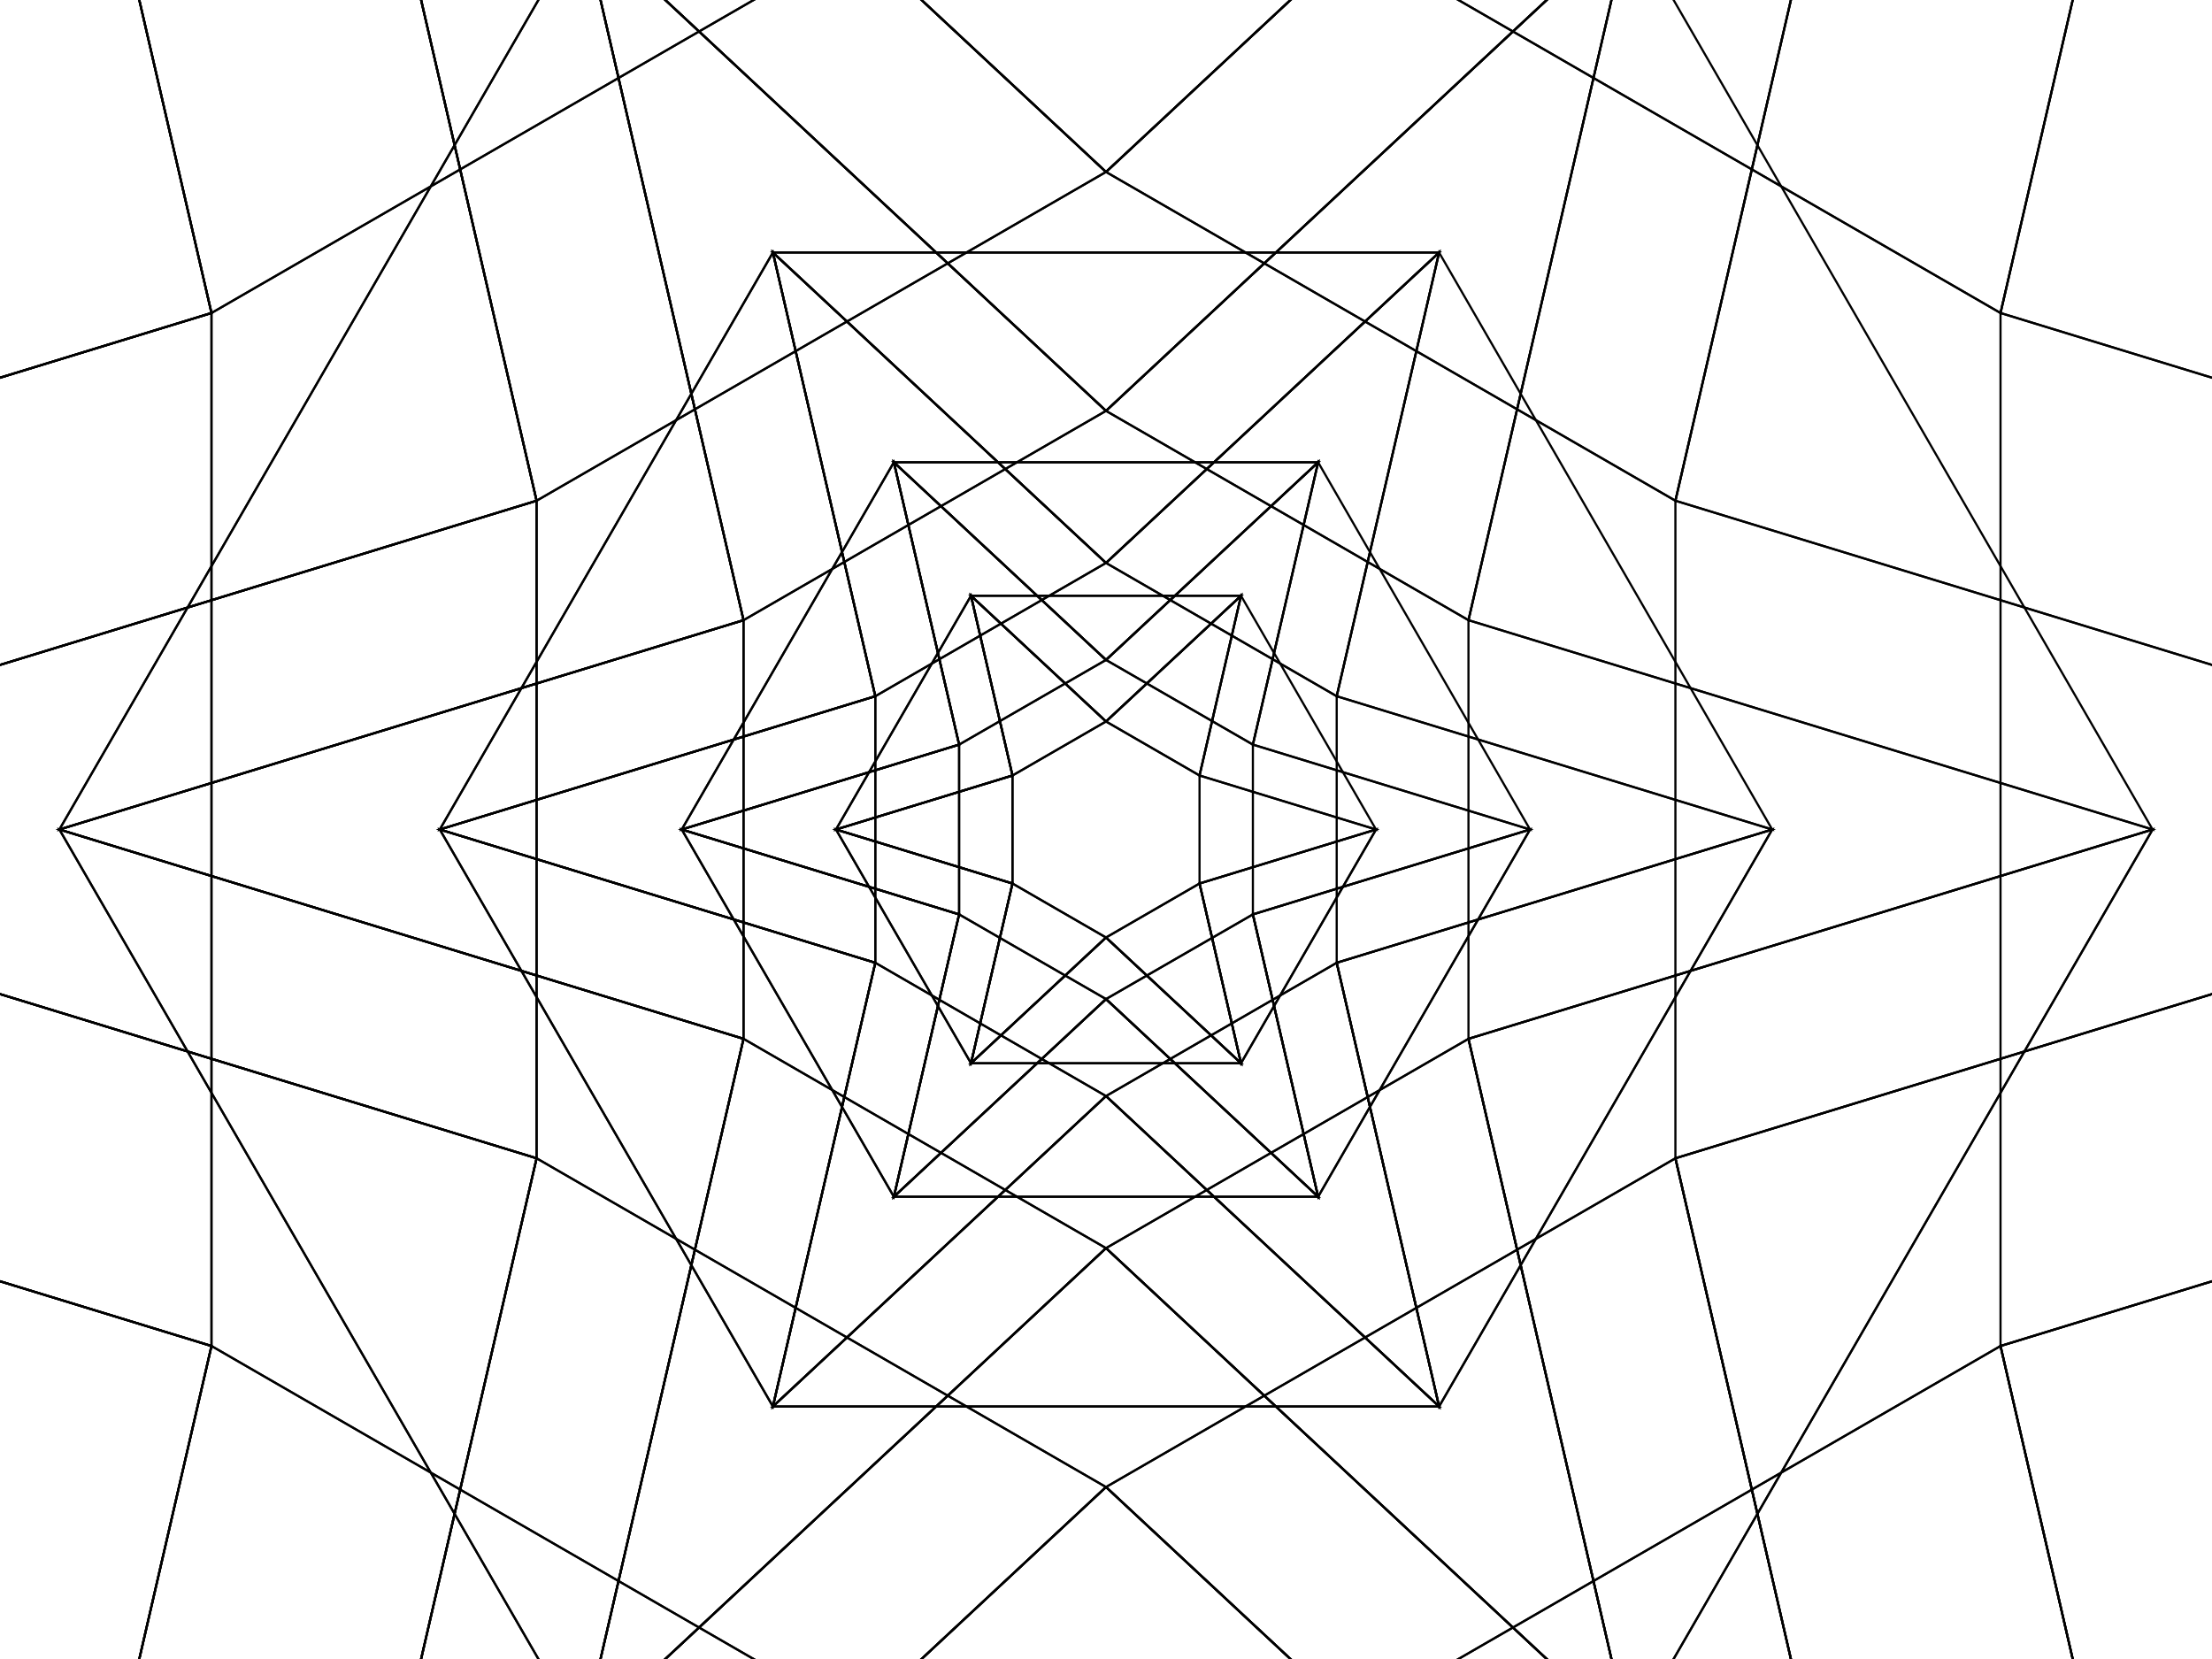 <?xml version="1.0" encoding="utf-8"?>
<!-- Generator: Adobe Illustrator 18.0.0, SVG Export Plug-In . SVG Version: 6.00 Build 0)  -->
<!DOCTYPE svg PUBLIC "-//W3C//DTD SVG 1.1//EN" "http://www.w3.org/Graphics/SVG/1.1/DTD/svg11.dtd">
<svg version="1.1" id="Layer_1" xmlns="http://www.w3.org/2000/svg" xmlns:xlink="http://www.w3.org/1999/xlink" x="0px" y="0px"
	 viewBox="0 0 1024 768" enable-background="new 0 0 1024 768" xml:space="preserve">
<polygon fill="none" stroke="#000000" stroke-linecap="round" stroke-miterlimit="10" points="555.3,409 574.5,492.2 637,384 "/>
<polygon fill="none" stroke="#000000" stroke-linecap="round" stroke-miterlimit="10" points="574.5,492.2 512,434 555.3,409 "/>
<polygon fill="none" stroke="#000000" stroke-linecap="round" stroke-miterlimit="10" points="512,434 449.5,492.2 574.5,492.2 "/>
<polygon fill="none" stroke="#000000" stroke-linecap="round" stroke-miterlimit="10" points="449.5,492.2 468.7,409 512,434 "/>
<polygon fill="none" stroke="#000000" stroke-linecap="round" stroke-miterlimit="10" points="468.7,409 387,384 449.5,492.2 "/>
<polygon fill="none" stroke="#000000" stroke-linecap="round" stroke-miterlimit="10" points="387,384 468.7,359 468.7,409 "/>
<polygon fill="none" stroke="#000000" stroke-linecap="round" stroke-miterlimit="10" points="468.7,359 449.5,275.8 387,384 "/>
<polygon fill="none" stroke="#000000" stroke-linecap="round" stroke-miterlimit="10" points="449.5,275.8 512,334 468.7,359 "/>
<polygon fill="none" stroke="#000000" stroke-linecap="round" stroke-miterlimit="10" points="512,334 574.5,275.8 449.5,275.8 "/>
<polygon fill="none" stroke="#000000" stroke-linecap="round" stroke-miterlimit="10" points="574.5,275.8 555.3,359 512,334 "/>
<polygon fill="none" stroke="#000000" stroke-linecap="round" stroke-miterlimit="10" points="555.3,359 637,384 574.5,275.8 "/>
<polygon fill="none" stroke="#000000" stroke-linecap="round" stroke-miterlimit="10" points="637,384 555.3,409 555.3,359 "/>
<polygon fill="none" stroke="#000000" stroke-linecap="round" stroke-miterlimit="10" points="555.3,409 574.5,492.2 637,384 "/>
<polygon fill="none" stroke="#000000" stroke-linecap="round" stroke-miterlimit="10" points="574.5,492.2 512,434 555.3,409 "/>
<polygon fill="none" stroke="#000000" stroke-linecap="round" stroke-miterlimit="10" points="512,434 449.5,492.2 574.5,492.2 "/>
<polygon fill="none" stroke="#000000" stroke-linecap="round" stroke-miterlimit="10" points="449.5,492.2 468.7,409 512,434 "/>
<polygon fill="none" stroke="#000000" stroke-linecap="round" stroke-miterlimit="10" points="468.7,409 387,384 449.5,492.2 "/>
<polygon fill="none" stroke="#000000" stroke-linecap="round" stroke-miterlimit="10" points="387,384 468.7,359 468.7,409 "/>
<polygon fill="none" stroke="#000000" stroke-linecap="round" stroke-miterlimit="10" points="468.7,359 449.5,275.8 387,384 "/>
<polygon fill="none" stroke="#000000" stroke-linecap="round" stroke-miterlimit="10" points="449.5,275.8 512,334 468.7,359 "/>
<polygon fill="none" stroke="#000000" stroke-linecap="round" stroke-miterlimit="10" points="512,334 574.5,275.8 449.5,275.8 "/>
<polygon fill="none" stroke="#000000" stroke-linecap="round" stroke-miterlimit="10" points="574.5,275.8 555.3,359 512,334 "/>
<polygon fill="none" stroke="#000000" stroke-linecap="round" stroke-miterlimit="10" points="580,423.3 610.2,554 708.3,384 "/>
<polygon fill="none" stroke="#000000" stroke-linecap="round" stroke-miterlimit="10" points="610.2,554 512,462.5 580,423.3 "/>
<polygon fill="none" stroke="#000000" stroke-linecap="round" stroke-miterlimit="10" points="512,462.5 413.8,554 610.2,554 "/>
<polygon fill="none" stroke="#000000" stroke-linecap="round" stroke-miterlimit="10" points="413.8,554 444,423.3 512,462.5 "/>
<polygon fill="none" stroke="#000000" stroke-linecap="round" stroke-miterlimit="10" points="444,423.3 315.6,384 413.8,554 "/>
<polygon fill="none" stroke="#000000" stroke-linecap="round" stroke-miterlimit="10" points="315.6,384 444,344.7 444,423.3 "/>
<polygon fill="none" stroke="#000000" stroke-linecap="round" stroke-miterlimit="10" points="444,344.7 413.8,214 315.6,384 "/>
<polygon fill="none" stroke="#000000" stroke-linecap="round" stroke-miterlimit="10" points="413.8,214 512,305.5 444,344.7 "/>
<polygon fill="none" stroke="#000000" stroke-linecap="round" stroke-miterlimit="10" points="512,305.5 610.2,214 413.8,214 "/>
<polygon fill="none" stroke="#000000" stroke-linecap="round" stroke-miterlimit="10" points="610.2,214 580,344.7 512,305.5 "/>
<polygon fill="none" stroke="#000000" stroke-linecap="round" stroke-miterlimit="10" points="580,344.7 708.3,384 610.2,214 "/>
<polygon fill="none" stroke="#000000" stroke-linecap="round" stroke-miterlimit="10" points="708.3,384 580,423.3 580,344.7 "/>
<polygon fill="none" stroke="#000000" stroke-linecap="round" stroke-miterlimit="10" points="580,423.3 610.2,554 708.3,384 "/>
<polygon fill="none" stroke="#000000" stroke-linecap="round" stroke-miterlimit="10" points="610.2,554 512,462.5 580,423.3 "/>
<polygon fill="none" stroke="#000000" stroke-linecap="round" stroke-miterlimit="10" points="512,462.5 413.8,554 610.2,554 "/>
<polygon fill="none" stroke="#000000" stroke-linecap="round" stroke-miterlimit="10" points="413.8,554 444,423.3 512,462.5 "/>
<polygon fill="none" stroke="#000000" stroke-linecap="round" stroke-miterlimit="10" points="444,423.3 315.6,384 413.8,554 "/>
<polygon fill="none" stroke="#000000" stroke-linecap="round" stroke-miterlimit="10" points="315.6,384 444,344.7 444,423.3 "/>
<polygon fill="none" stroke="#000000" stroke-linecap="round" stroke-miterlimit="10" points="444,344.7 413.8,214 315.6,384 "/>
<polygon fill="none" stroke="#000000" stroke-linecap="round" stroke-miterlimit="10" points="413.8,214 512,305.5 444,344.7 "/>
<polygon fill="none" stroke="#000000" stroke-linecap="round" stroke-miterlimit="10" points="512,305.5 610.2,214 413.8,214 "/>
<polygon fill="none" stroke="#000000" stroke-linecap="round" stroke-miterlimit="10" points="610.2,214 580,344.7 512,305.5 "/>
<polygon fill="none" stroke="#000000" stroke-linecap="round" stroke-miterlimit="10" points="618.8,445.7 666.2,651.1 820.4,384 
	"/>
<polygon fill="none" stroke="#000000" stroke-linecap="round" stroke-miterlimit="10" points="666.2,651.1 512,507.4 618.8,445.7 
	"/>
<polygon fill="none" stroke="#000000" stroke-linecap="round" stroke-miterlimit="10" points="512,507.4 357.8,651.1 666.2,651.1 
	"/>
<polygon fill="none" stroke="#000000" stroke-linecap="round" stroke-miterlimit="10" points="357.8,651.1 405.2,445.7 512,507.4 
	"/>
<polygon fill="none" stroke="#000000" stroke-linecap="round" stroke-miterlimit="10" points="405.2,445.7 203.6,384 357.8,651.1 
	"/>
<polygon fill="none" stroke="#000000" stroke-linecap="round" stroke-miterlimit="10" points="203.6,384 405.2,322.3 405.2,445.7 
	"/>
<polygon fill="none" stroke="#000000" stroke-linecap="round" stroke-miterlimit="10" points="405.2,322.3 357.8,116.9 203.6,384 
	"/>
<polygon fill="none" stroke="#000000" stroke-linecap="round" stroke-miterlimit="10" points="357.8,116.9 512,260.6 405.2,322.3 
	"/>
<polygon fill="none" stroke="#000000" stroke-linecap="round" stroke-miterlimit="10" points="512,260.6 666.2,116.9 357.8,116.9 
	"/>
<polygon fill="none" stroke="#000000" stroke-linecap="round" stroke-miterlimit="10" points="666.2,116.9 618.8,322.3 512,260.6 
	"/>
<polygon fill="none" stroke="#000000" stroke-linecap="round" stroke-miterlimit="10" points="618.8,322.3 820.4,384 666.2,116.9 
	"/>
<polygon fill="none" stroke="#000000" stroke-linecap="round" stroke-miterlimit="10" points="820.4,384 618.8,445.7 618.8,322.3 
	"/>
<polygon fill="none" stroke="#000000" stroke-linecap="round" stroke-miterlimit="10" points="618.8,445.7 666.2,651.1 820.4,384 
	"/>
<polygon fill="none" stroke="#000000" stroke-linecap="round" stroke-miterlimit="10" points="666.2,651.1 512,507.4 618.8,445.7 
	"/>
<polygon fill="none" stroke="#000000" stroke-linecap="round" stroke-miterlimit="10" points="512,507.4 357.8,651.1 666.2,651.1 
	"/>
<polygon fill="none" stroke="#000000" stroke-linecap="round" stroke-miterlimit="10" points="357.8,651.1 405.2,445.7 512,507.4 
	"/>
<polygon fill="none" stroke="#000000" stroke-linecap="round" stroke-miterlimit="10" points="405.2,445.7 203.6,384 357.8,651.1 
	"/>
<polygon fill="none" stroke="#000000" stroke-linecap="round" stroke-miterlimit="10" points="203.6,384 405.2,322.3 405.2,445.7 
	"/>
<polygon fill="none" stroke="#000000" stroke-linecap="round" stroke-miterlimit="10" points="405.2,322.3 357.8,116.9 203.6,384 
	"/>
<polygon fill="none" stroke="#000000" stroke-linecap="round" stroke-miterlimit="10" points="357.8,116.9 512,260.6 405.2,322.3 
	"/>
<polygon fill="none" stroke="#000000" stroke-linecap="round" stroke-miterlimit="10" points="512,260.6 666.2,116.9 357.8,116.9 
	"/>
<polygon fill="none" stroke="#000000" stroke-linecap="round" stroke-miterlimit="10" points="666.2,116.9 618.8,322.3 512,260.6 
	"/>
<polygon fill="none" stroke="#000000" stroke-linecap="round" stroke-miterlimit="10" points="679.8,480.9 754.2,803.6 996.5,384 
	"/>
<polygon fill="none" stroke="#000000" stroke-linecap="round" stroke-miterlimit="10" points="754.2,803.6 512,577.8 679.8,480.9 
	"/>
<polygon fill="none" stroke="#000000" stroke-linecap="round" stroke-miterlimit="10" points="512,577.8 269.8,803.6 754.2,803.6 
	"/>
<polygon fill="none" stroke="#000000" stroke-linecap="round" stroke-miterlimit="10" points="269.8,803.6 344.2,480.9 512,577.8 
	"/>
<polygon fill="none" stroke="#000000" stroke-linecap="round" stroke-miterlimit="10" points="344.2,480.9 27.5,384 269.8,803.6 "/>
<polygon fill="none" stroke="#000000" stroke-linecap="round" stroke-miterlimit="10" points="27.5,384 344.2,287.1 344.2,480.9 "/>
<polygon fill="none" stroke="#000000" stroke-linecap="round" stroke-miterlimit="10" points="344.2,287.1 269.8,-35.6 27.5,384 "/>
<polygon fill="none" stroke="#000000" stroke-linecap="round" stroke-miterlimit="10" points="269.8,-35.6 512,190.2 344.2,287.1 
	"/>
<polygon fill="none" stroke="#000000" stroke-linecap="round" stroke-miterlimit="10" points="512,190.2 754.2,-35.6 269.8,-35.6 
	"/>
<polygon fill="none" stroke="#000000" stroke-linecap="round" stroke-miterlimit="10" points="754.2,-35.6 679.8,287.1 512,190.2 
	"/>
<polygon fill="none" stroke="#000000" stroke-linecap="round" stroke-miterlimit="10" points="679.8,287.1 996.5,384 754.2,-35.6 
	"/>
<polygon fill="none" stroke="#000000" stroke-linecap="round" stroke-miterlimit="10" points="996.5,384 679.8,480.9 679.8,287.1 
	"/>
<polygon fill="none" stroke="#000000" stroke-linecap="round" stroke-miterlimit="10" points="679.8,480.9 754.2,803.6 996.5,384 
	"/>
<polygon fill="none" stroke="#000000" stroke-linecap="round" stroke-miterlimit="10" points="754.2,803.6 512,577.8 679.8,480.9 
	"/>
<polygon fill="none" stroke="#000000" stroke-linecap="round" stroke-miterlimit="10" points="512,577.8 269.8,803.6 754.2,803.6 
	"/>
<polygon fill="none" stroke="#000000" stroke-linecap="round" stroke-miterlimit="10" points="269.8,803.6 344.2,480.9 512,577.8 
	"/>
<polygon fill="none" stroke="#000000" stroke-linecap="round" stroke-miterlimit="10" points="344.2,480.9 27.5,384 269.8,803.6 "/>
<polygon fill="none" stroke="#000000" stroke-linecap="round" stroke-miterlimit="10" points="27.5,384 344.2,287.1 344.2,480.9 "/>
<polygon fill="none" stroke="#000000" stroke-linecap="round" stroke-miterlimit="10" points="344.2,287.1 269.8,-35.6 27.5,384 "/>
<polygon fill="none" stroke="#000000" stroke-linecap="round" stroke-miterlimit="10" points="269.8,-35.6 512,190.2 344.2,287.1 
	"/>
<polygon fill="none" stroke="#000000" stroke-linecap="round" stroke-miterlimit="10" points="512,190.2 754.2,-35.6 269.8,-35.6 
	"/>
<polygon fill="none" stroke="#000000" stroke-linecap="round" stroke-miterlimit="10" points="754.2,-35.6 679.8,287.1 512,190.2 
	"/>
<polygon fill="none" stroke="#000000" stroke-linecap="round" stroke-miterlimit="10" points="775.6,536.2 892.5,1043.1 1273,384 
	"/>
<polygon fill="none" stroke="#000000" stroke-linecap="round" stroke-miterlimit="10" points="892.5,1043.1 512,688.4 775.6,536.2 
	"/>
<polygon fill="none" stroke="#000000" stroke-linecap="round" stroke-miterlimit="10" points="512,688.4 131.5,1043.1 892.5,1043.1 
	"/>
<polygon fill="none" stroke="#000000" stroke-linecap="round" stroke-miterlimit="10" points="131.5,1043.1 248.4,536.2 512,688.4 
	"/>
<polygon fill="none" stroke="#000000" stroke-linecap="round" stroke-miterlimit="10" points="248.4,536.2 -249,384 131.5,1043.1 
	"/>
<polygon fill="none" stroke="#000000" stroke-linecap="round" stroke-miterlimit="10" points="-249,384 248.4,231.8 248.4,536.2 "/>
<polygon fill="none" stroke="#000000" stroke-linecap="round" stroke-miterlimit="10" points="248.4,231.8 131.5,-275.1 -249,384 
	"/>
<polygon fill="none" stroke="#000000" stroke-linecap="round" stroke-miterlimit="10" points="131.5,-275.1 512,79.6 248.4,231.8 
	"/>
<polygon fill="none" stroke="#000000" stroke-linecap="round" stroke-miterlimit="10" points="512,79.6 892.5,-275.1 131.5,-275.1 
	"/>
<polygon fill="none" stroke="#000000" stroke-linecap="round" stroke-miterlimit="10" points="892.5,-275.1 775.6,231.8 512,79.6 
	"/>
<polygon fill="none" stroke="#000000" stroke-linecap="round" stroke-miterlimit="10" points="775.6,231.8 1273,384 892.5,-275.1 
	"/>
<polygon fill="none" stroke="#000000" stroke-linecap="round" stroke-miterlimit="10" points="1273,384 775.6,536.2 775.6,231.8 "/>
<polygon fill="none" stroke="#000000" stroke-linecap="round" stroke-miterlimit="10" points="775.6,536.2 892.5,1043.1 1273,384 
	"/>
<polygon fill="none" stroke="#000000" stroke-linecap="round" stroke-miterlimit="10" points="892.5,1043.1 512,688.4 775.6,536.2 
	"/>
<polygon fill="none" stroke="#000000" stroke-linecap="round" stroke-miterlimit="10" points="512,688.4 131.5,1043.1 892.5,1043.1 
	"/>
<polygon fill="none" stroke="#000000" stroke-linecap="round" stroke-miterlimit="10" points="131.5,1043.1 248.4,536.2 512,688.4 
	"/>
<polygon fill="none" stroke="#000000" stroke-linecap="round" stroke-miterlimit="10" points="248.4,536.2 -249,384 131.5,1043.1 
	"/>
<polygon fill="none" stroke="#000000" stroke-linecap="round" stroke-miterlimit="10" points="-249,384 248.4,231.8 248.4,536.2 "/>
<polygon fill="none" stroke="#000000" stroke-linecap="round" stroke-miterlimit="10" points="248.4,231.8 131.5,-275.1 -249,384 
	"/>
<polygon fill="none" stroke="#000000" stroke-linecap="round" stroke-miterlimit="10" points="131.5,-275.1 512,79.6 248.4,231.8 
	"/>
<polygon fill="none" stroke="#000000" stroke-linecap="round" stroke-miterlimit="10" points="512,79.6 892.5,-275.1 131.5,-275.1 
	"/>
<polygon fill="none" stroke="#000000" stroke-linecap="round" stroke-miterlimit="10" points="892.5,-275.1 775.6,231.8 512,79.6 
	"/>
<polygon fill="none" stroke="#000000" stroke-linecap="round" stroke-miterlimit="10" points="926.1,623.1 1109.7,1419.2 
	1707.4,384 "/>
<polygon fill="none" stroke="#000000" stroke-linecap="round" stroke-miterlimit="10" points="1109.7,1419.2 512,862.2 926.1,623.1 
	"/>
<polygon fill="none" stroke="#000000" stroke-linecap="round" stroke-miterlimit="10" points="-85.7,1419.2 97.9,623.1 512,862.2 
	"/>
<polygon fill="none" stroke="#000000" stroke-linecap="round" stroke-miterlimit="10" points="97.9,623.1 -683.4,384 -85.7,1419.2 
	"/>
<polygon fill="none" stroke="#000000" stroke-linecap="round" stroke-miterlimit="10" points="-683.4,384 97.9,144.9 97.9,623.1 "/>
<polygon fill="none" stroke="#000000" stroke-linecap="round" stroke-miterlimit="10" points="97.9,144.9 -85.7,-651.2 -683.4,384 
	"/>
<polygon fill="none" stroke="#000000" stroke-linecap="round" stroke-miterlimit="10" points="-85.7,-651.2 512,-94.2 97.9,144.9 
	"/>
<polygon fill="none" stroke="#000000" stroke-linecap="round" stroke-miterlimit="10" points="512,-94.2 1109.7,-651.2 
	-85.7,-651.2 "/>
<polygon fill="none" stroke="#000000" stroke-linecap="round" stroke-miterlimit="10" points="1109.7,-651.2 926.1,144.9 512,-94.2 
	"/>
<polygon fill="none" stroke="#000000" stroke-linecap="round" stroke-miterlimit="10" points="926.1,144.9 1707.4,384 
	1109.7,-651.2 "/>
<polygon fill="none" stroke="#000000" stroke-linecap="round" stroke-miterlimit="10" points="1707.4,384 926.1,623.1 926.1,144.9 
	"/>
<polygon fill="none" stroke="#000000" stroke-linecap="round" stroke-miterlimit="10" points="926.1,623.1 1109.7,1419.2 
	1707.4,384 "/>
<polygon fill="none" stroke="#000000" stroke-linecap="round" stroke-miterlimit="10" points="1109.7,1419.2 512,862.2 926.1,623.1 
	"/>
<polygon fill="none" stroke="#000000" stroke-linecap="round" stroke-miterlimit="10" points="-85.7,1419.2 97.9,623.1 512,862.2 
	"/>
<polygon fill="none" stroke="#000000" stroke-linecap="round" stroke-miterlimit="10" points="97.9,623.1 -683.4,384 -85.7,1419.2 
	"/>
<polygon fill="none" stroke="#000000" stroke-linecap="round" stroke-miterlimit="10" points="-683.4,384 97.9,144.9 97.9,623.1 "/>
<polygon fill="none" stroke="#000000" stroke-linecap="round" stroke-miterlimit="10" points="97.9,144.9 -85.7,-651.2 -683.4,384 
	"/>
<polygon fill="none" stroke="#000000" stroke-linecap="round" stroke-miterlimit="10" points="-85.7,-651.2 512,-94.2 97.9,144.9 
	"/>
<polygon fill="none" stroke="#000000" stroke-linecap="round" stroke-miterlimit="10" points="512,-94.2 1109.7,-651.2 
	-85.7,-651.2 "/>
<polygon fill="none" stroke="#000000" stroke-linecap="round" stroke-miterlimit="10" points="1109.7,-651.2 926.1,144.9 512,-94.2 
	"/>
<rect fill="none" width="1024" height="768"/>
</svg>
